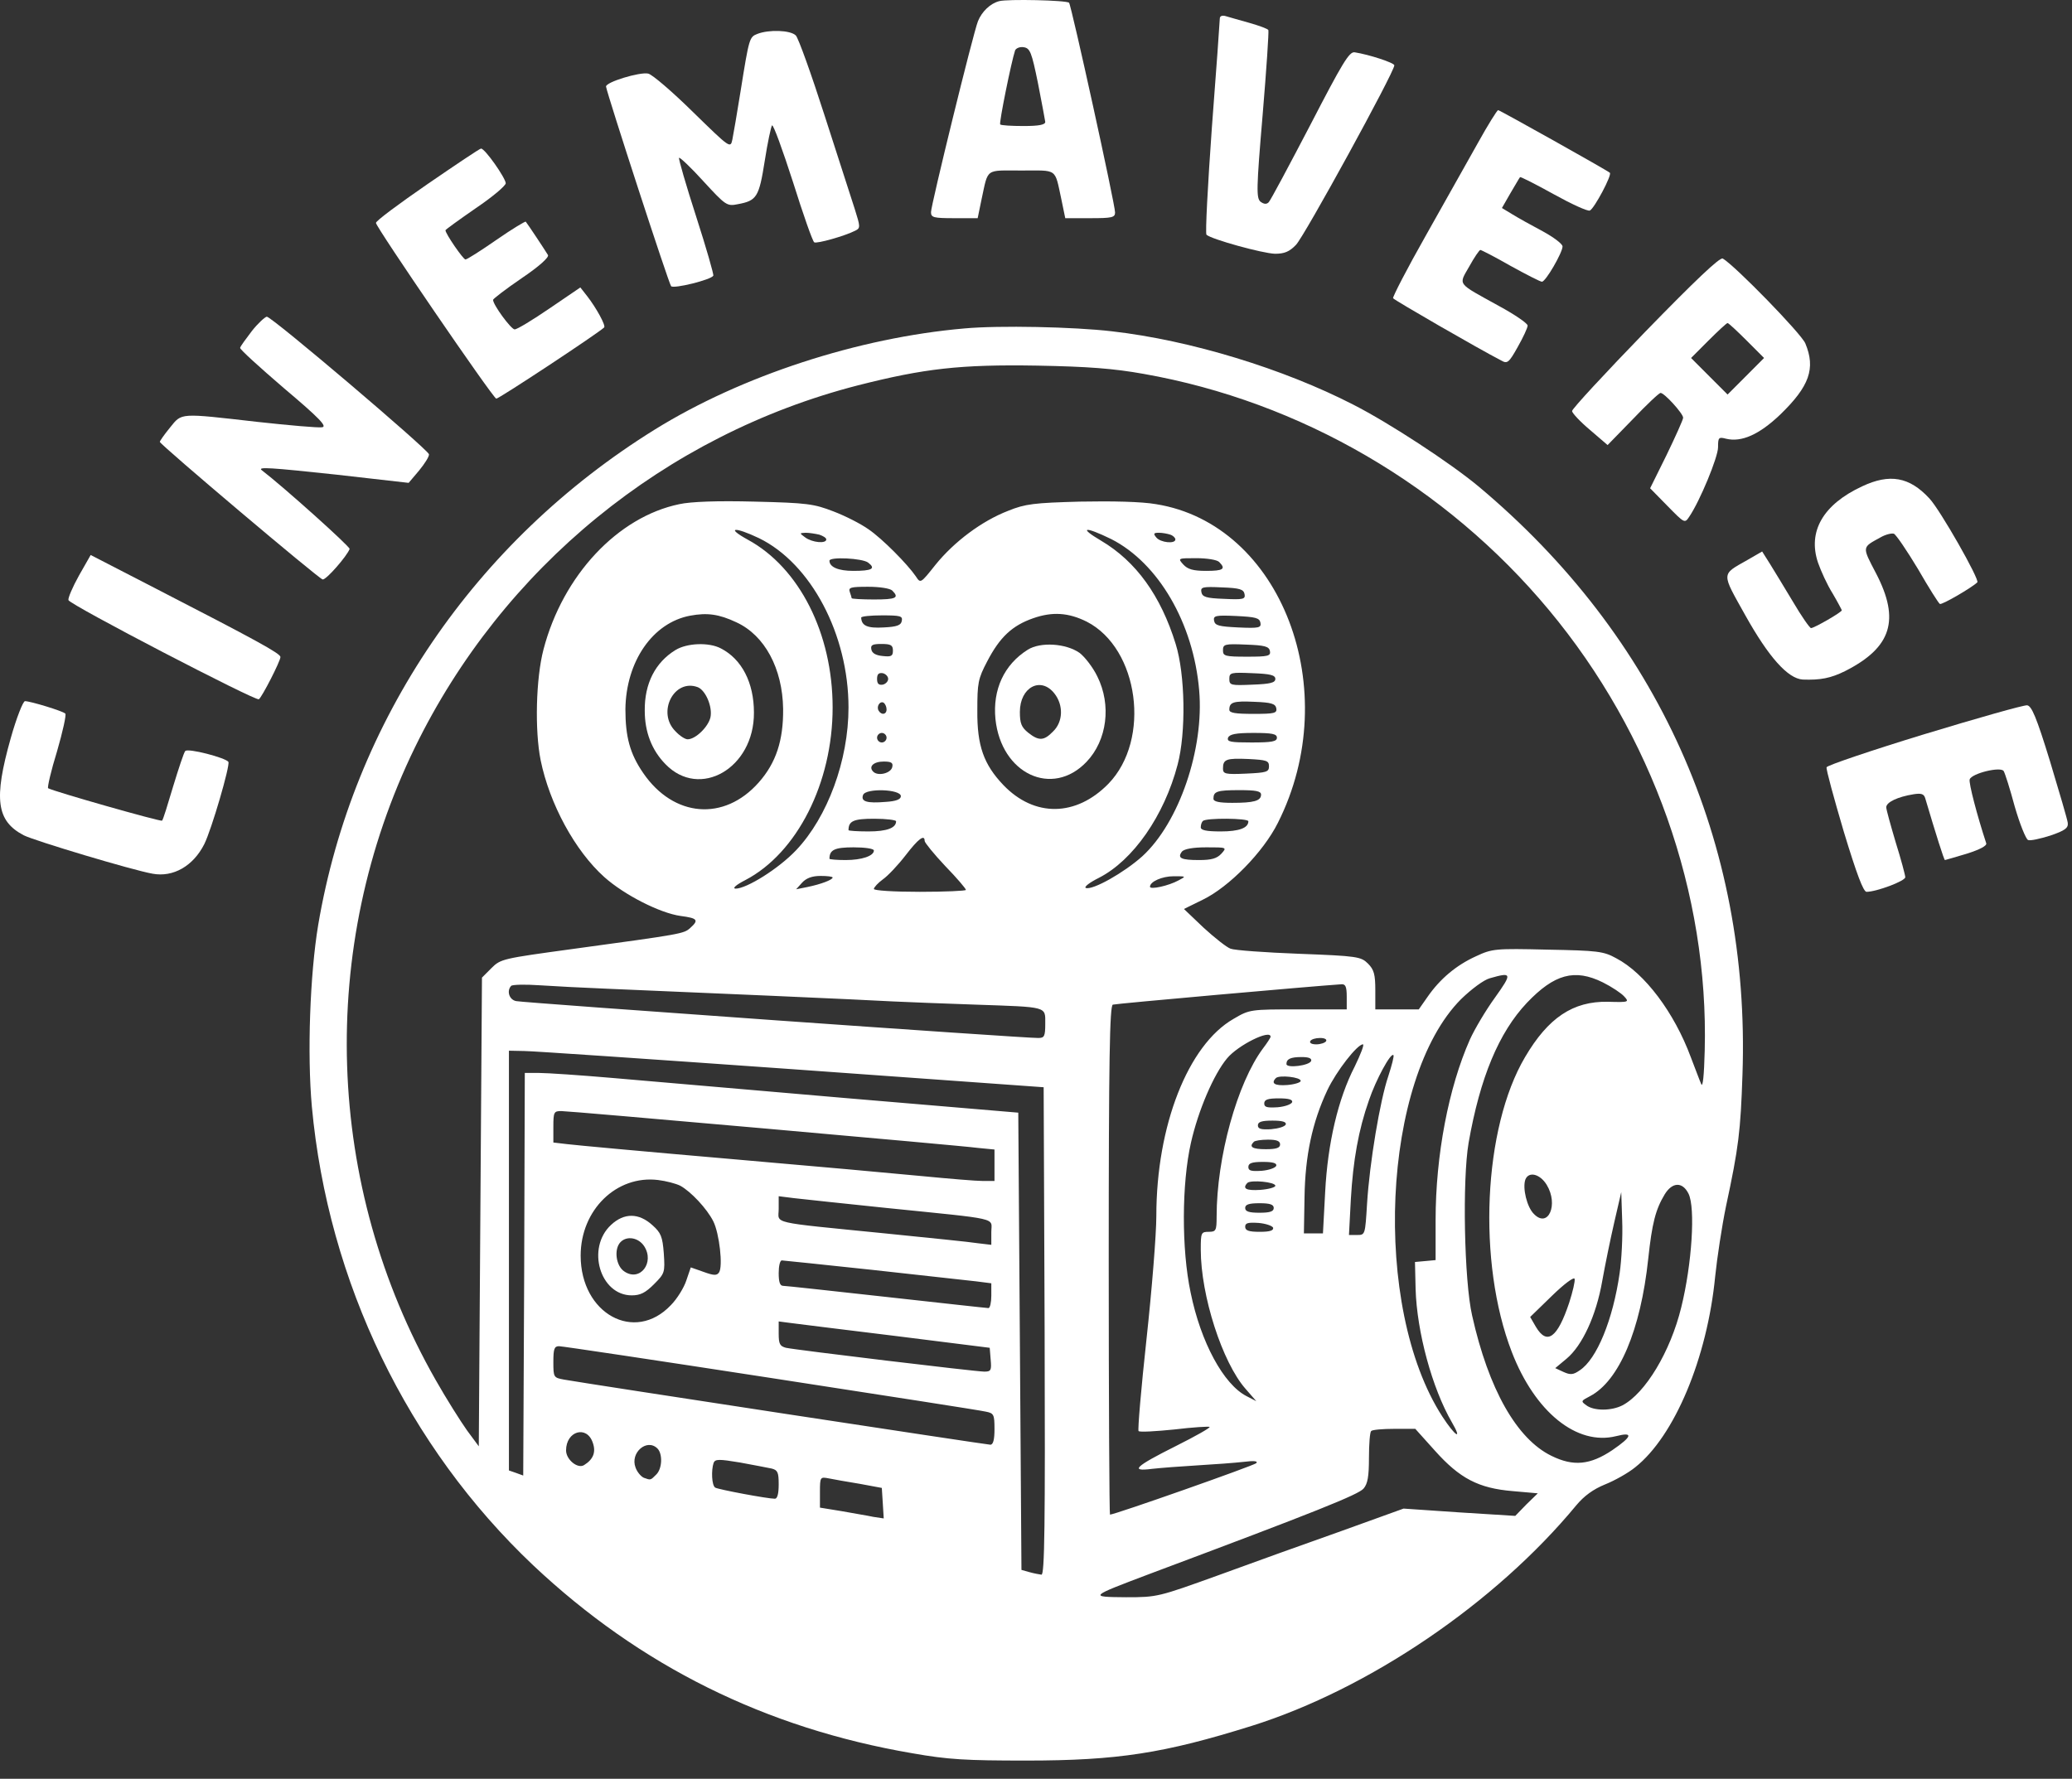<svg width="92" height="79" viewBox="0 0 92 79" fill="none" xmlns="http://www.w3.org/2000/svg">
<rect x="0" y="0" width="92" height="79" fill="#333333" stroke="none"/>
<path d="M44.368 0.051C43.973 0.15 43.593 0.517 43.424 0.94C43.212 1.462 41.338 9.111 41.338 9.421C41.338 9.661 41.451 9.69 42.367 9.69H43.41L43.579 8.871C43.889 7.446 43.72 7.573 45.354 7.573C46.989 7.573 46.82 7.446 47.13 8.871L47.299 9.69H48.412C49.37 9.69 49.511 9.661 49.511 9.436C49.511 9.069 47.566 0.22 47.468 0.122C47.355 0.009 44.734 -0.048 44.368 0.051ZM46.087 3.692C46.256 4.539 46.397 5.329 46.411 5.414C46.411 5.541 46.129 5.597 45.453 5.597C44.917 5.597 44.452 5.569 44.41 5.527C44.354 5.456 44.903 2.746 45.072 2.238C45.115 2.14 45.284 2.069 45.453 2.097C45.735 2.14 45.805 2.309 46.087 3.692Z" fill="white"/>
<path d="M54.161 0.827C54.161 0.926 54.006 3.099 53.809 5.668C53.626 8.222 53.513 10.367 53.569 10.424C53.767 10.621 56.063 11.256 56.613 11.27C57.022 11.27 57.247 11.185 57.543 10.875C57.909 10.508 61.911 3.198 61.911 2.902C61.911 2.789 60.784 2.422 60.15 2.323C59.91 2.281 59.6 2.803 58.177 5.555C57.233 7.361 56.416 8.899 56.331 8.984C56.232 9.083 56.12 9.069 55.965 8.956C55.782 8.786 55.782 8.405 56.063 5.103C56.232 3.085 56.345 1.392 56.317 1.335C56.289 1.279 55.908 1.138 55.457 1.011C55.02 0.884 54.541 0.757 54.415 0.714C54.26 0.672 54.161 0.714 54.161 0.827Z" fill="white"/>
<path d="M33.63 1.505C33.278 1.646 33.264 1.66 32.884 4.045C32.729 5.018 32.56 5.992 32.517 6.204C32.433 6.599 32.405 6.571 30.77 4.976C29.868 4.087 28.966 3.311 28.783 3.269C28.417 3.184 26.881 3.65 26.909 3.847C26.98 4.256 29.699 12.611 29.798 12.71C29.91 12.837 31.573 12.427 31.672 12.244C31.7 12.202 31.362 11.016 30.911 9.619C30.46 8.222 30.122 7.051 30.15 7.008C30.192 6.98 30.686 7.446 31.235 8.053C32.221 9.125 32.278 9.167 32.757 9.069C33.602 8.913 33.701 8.758 33.955 7.149C34.081 6.331 34.236 5.625 34.279 5.569C34.335 5.512 34.744 6.641 35.209 8.081C35.66 9.52 36.082 10.72 36.153 10.762C36.266 10.833 37.52 10.48 37.985 10.24C38.21 10.127 38.196 10.057 37.956 9.294C37.816 8.857 37.21 6.98 36.618 5.145C36.026 3.297 35.448 1.688 35.336 1.575C35.096 1.335 34.138 1.307 33.63 1.505Z" fill="white"/>
<path d="M65.631 6.331C65.18 7.135 64.137 8.984 63.306 10.466C62.475 11.934 61.827 13.19 61.855 13.246C61.911 13.331 65.645 15.49 66.66 16.012C66.927 16.167 66.998 16.111 67.392 15.405C67.632 14.982 67.829 14.558 67.829 14.46C67.829 14.361 67.251 13.966 66.547 13.585C64.659 12.54 64.757 12.681 65.237 11.835C65.462 11.425 65.687 11.101 65.73 11.101C65.772 11.101 66.378 11.411 67.068 11.806C67.759 12.188 68.393 12.512 68.463 12.512C68.632 12.512 69.379 11.214 69.379 10.946C69.379 10.833 68.985 10.536 68.492 10.268C68.012 10.014 67.406 9.676 67.153 9.52L66.688 9.238L67.068 8.575C67.28 8.222 67.463 7.897 67.491 7.869C67.519 7.841 68.181 8.18 68.971 8.617C69.76 9.055 70.492 9.393 70.591 9.351C70.788 9.266 71.591 7.756 71.479 7.672C71.352 7.559 66.589 4.891 66.519 4.891C66.477 4.891 66.068 5.541 65.631 6.331Z" fill="white"/>
<path d="M18.976 8.18C17.708 9.055 16.679 9.817 16.693 9.901C16.693 10.085 21.865 17.649 22.034 17.705C22.118 17.734 26.5 14.841 26.825 14.544C26.909 14.46 26.472 13.669 26.078 13.161L25.768 12.766L24.401 13.697C23.654 14.206 22.964 14.629 22.851 14.629C22.696 14.629 21.893 13.542 21.893 13.316C21.893 13.274 22.456 12.837 23.161 12.357C23.936 11.835 24.387 11.425 24.331 11.327C24.232 11.157 23.429 9.944 23.344 9.845C23.33 9.817 22.738 10.169 22.048 10.649C21.357 11.129 20.737 11.524 20.667 11.524C20.568 11.524 19.779 10.381 19.779 10.226C19.779 10.198 20.385 9.76 21.118 9.252C21.851 8.758 22.456 8.25 22.456 8.137C22.442 7.897 21.526 6.585 21.357 6.599C21.301 6.599 20.23 7.319 18.976 8.18Z" fill="white"/>
<path d="M73.057 14.728C71.267 16.576 69.802 18.157 69.802 18.256C69.802 18.34 70.154 18.721 70.591 19.088L71.38 19.766L72.507 18.609C73.113 17.974 73.663 17.451 73.733 17.451C73.902 17.451 74.734 18.369 74.734 18.552C74.734 18.637 74.395 19.385 74.001 20.203L73.268 21.685L74.029 22.461C74.79 23.237 74.804 23.252 75.001 22.955C75.481 22.25 76.284 20.302 76.284 19.865C76.284 19.427 76.312 19.399 76.636 19.484C77.326 19.653 78.115 19.3 79.046 18.411C80.342 17.155 80.624 16.365 80.159 15.25C79.975 14.812 77.045 11.806 76.495 11.482C76.368 11.411 75.283 12.441 73.057 14.728ZM77.552 15.123L78.327 15.899L77.51 16.718L76.707 17.522L75.903 16.718L75.086 15.899L75.861 15.123C76.284 14.7 76.664 14.347 76.707 14.347C76.749 14.347 77.129 14.7 77.552 15.123Z" fill="white"/>
<path d="M11.184 14.7C10.916 15.052 10.677 15.377 10.662 15.447C10.634 15.504 11.522 16.308 12.607 17.24C14.213 18.595 14.537 18.947 14.298 18.976C14.129 19.004 12.832 18.891 11.423 18.736C7.943 18.34 8.084 18.326 7.548 18.99C7.295 19.3 7.097 19.582 7.097 19.625C7.097 19.738 14.157 25.707 14.326 25.735C14.481 25.764 15.411 24.691 15.524 24.381C15.552 24.282 12.579 21.614 11.62 20.881C11.423 20.726 12.015 20.768 14.918 21.078L18.145 21.445L18.61 20.895C18.863 20.584 19.061 20.274 19.047 20.175C18.99 19.949 12.072 14.065 11.846 14.065C11.761 14.079 11.451 14.361 11.184 14.7Z" fill="white"/>
<path d="M42.818 14.587C38.111 14.996 32.926 16.689 29.079 19.074C21.076 24.042 15.665 32.015 14.129 41.075C13.762 43.277 13.636 46.819 13.847 49.148C14.566 56.938 18.102 64.248 23.682 69.526C28.417 73.985 33.983 76.751 40.507 77.866C42.099 78.148 42.888 78.191 45.566 78.191C49.624 78.191 51.695 77.866 55.57 76.653C60.784 75.015 66.406 71.191 69.985 66.859C70.337 66.435 70.746 66.139 71.267 65.927C71.69 65.758 72.296 65.419 72.606 65.165C74.353 63.782 75.805 60.31 76.157 56.684C76.242 55.865 76.453 54.468 76.636 53.579C77.2 50.954 77.284 50.248 77.369 47.708C77.721 37.406 73.606 28.261 65.645 21.6C64.391 20.556 61.672 18.778 60.093 17.974C56.993 16.379 52.851 15.109 49.37 14.714C47.679 14.516 44.368 14.445 42.818 14.587ZM50.779 16.605C57.74 17.832 64.194 21.586 68.773 27.09C73.367 32.608 75.875 39.678 75.692 46.664C75.664 47.765 75.607 48.315 75.537 48.146C75.466 47.99 75.269 47.454 75.072 46.946C74.339 44.97 73.029 43.22 71.76 42.557C71.197 42.247 70.943 42.218 68.717 42.176C66.392 42.12 66.251 42.134 65.532 42.472C64.659 42.868 63.94 43.474 63.391 44.265L62.996 44.829H62.038H61.066V43.983C61.066 43.277 61.009 43.065 60.742 42.797C60.431 42.487 60.276 42.458 57.684 42.36C56.176 42.303 54.809 42.204 54.64 42.134C54.471 42.077 53.936 41.654 53.442 41.202L52.569 40.37L53.4 39.961C54.57 39.396 56.092 37.844 56.74 36.545C59.713 30.646 56.895 23.28 51.329 22.391C50.681 22.278 49.384 22.25 47.947 22.278C45.918 22.334 45.523 22.377 44.762 22.687C43.593 23.139 42.367 24.056 41.535 25.086C40.873 25.919 40.873 25.919 40.662 25.594C40.295 25.058 39.182 23.929 38.562 23.506C38.224 23.266 37.534 22.913 37.012 22.715C36.139 22.377 35.843 22.334 33.504 22.278C31.869 22.235 30.672 22.278 30.164 22.391C27.43 22.955 24.993 25.552 24.133 28.84C23.795 30.124 23.739 32.439 24.006 33.765C24.401 35.699 25.528 37.787 26.839 38.959C27.727 39.749 29.305 40.553 30.221 40.68C30.982 40.779 31.038 40.864 30.643 41.217C30.361 41.471 30.277 41.485 25.416 42.148C22.33 42.571 22.231 42.585 21.822 42.995L21.4 43.418L21.329 53.833L21.259 64.234L20.737 63.528C20.456 63.133 19.822 62.131 19.342 61.284C14.425 52.648 14.086 42.092 18.427 33.187C22.316 25.213 29.53 19.314 38.097 17.113C41.042 16.365 42.635 16.181 46.059 16.238C48.299 16.28 49.441 16.365 50.779 16.605ZM33.701 23.901C36.012 25.03 37.675 28.177 37.675 31.423C37.675 33.765 36.745 36.291 35.35 37.759C34.575 38.578 33.151 39.467 32.658 39.467C32.503 39.453 32.687 39.297 33.095 39.086C35.392 37.886 36.97 34.767 36.97 31.423C36.97 28.134 35.49 25.213 33.208 23.971C32.207 23.421 32.602 23.379 33.701 23.901ZM49.342 23.943C51.427 25.002 52.992 27.669 53.245 30.66C53.471 33.257 52.357 36.531 50.723 38.027C49.906 38.761 48.525 39.537 48.215 39.438C48.116 39.396 48.37 39.198 48.792 38.987C50.314 38.211 51.695 36.221 52.287 33.963C52.667 32.537 52.625 29.955 52.202 28.6C51.54 26.455 50.441 24.931 48.891 24.014C47.862 23.407 48.158 23.364 49.342 23.943ZM36.378 23.745C36.547 23.802 36.688 23.887 36.688 23.957C36.688 24.155 36.068 24.098 35.758 23.872C35.49 23.675 35.49 23.675 35.772 23.661C35.927 23.661 36.195 23.703 36.378 23.745ZM51.963 23.745C52.09 23.788 52.188 23.887 52.188 23.957C52.188 24.169 51.526 24.098 51.343 23.872C51.202 23.703 51.216 23.661 51.456 23.661C51.611 23.661 51.836 23.703 51.963 23.745ZM38.548 24.987C38.901 25.256 38.717 25.354 37.886 25.354C37.224 25.354 36.829 25.185 36.829 24.903C36.829 24.719 38.295 24.79 38.548 24.987ZM54.133 24.959C54.443 25.27 54.316 25.354 53.555 25.354C52.977 25.354 52.738 25.284 52.541 25.072C52.287 24.79 52.301 24.79 53.118 24.79C53.583 24.79 54.034 24.86 54.133 24.959ZM39.619 26.229C39.943 26.554 39.788 26.624 38.802 26.624C38.267 26.624 37.816 26.596 37.816 26.568C37.816 26.54 37.773 26.413 37.731 26.286C37.66 26.088 37.787 26.06 38.548 26.06C39.056 26.06 39.52 26.131 39.619 26.229ZM55.26 26.384C55.302 26.61 55.218 26.639 54.344 26.596C53.555 26.568 53.386 26.512 53.344 26.3C53.301 26.074 53.386 26.046 54.26 26.088C55.049 26.116 55.218 26.173 55.26 26.384ZM32.701 27.64C33.955 28.219 34.744 29.687 34.772 31.479C34.786 32.876 34.462 33.878 33.687 34.753C32.151 36.489 29.91 36.305 28.558 34.33C27.966 33.469 27.769 32.721 27.769 31.493C27.797 29.376 28.98 27.655 30.643 27.344C31.404 27.203 31.925 27.274 32.701 27.64ZM48.257 27.612C50.568 28.798 51.117 32.848 49.215 34.809C47.778 36.277 45.932 36.305 44.551 34.866C43.677 33.949 43.382 33.116 43.395 31.564C43.395 30.336 43.424 30.152 43.832 29.376C44.396 28.29 44.946 27.782 45.876 27.457C46.721 27.161 47.44 27.203 48.257 27.612ZM40.042 27.57C40.014 27.767 39.831 27.838 39.239 27.866C38.52 27.909 38.252 27.796 38.238 27.429C38.238 27.372 38.661 27.33 39.168 27.33C39.971 27.33 40.084 27.358 40.042 27.57ZM55.965 27.655C56.007 27.88 55.908 27.909 54.978 27.866C54.119 27.824 53.95 27.782 53.907 27.57C53.865 27.344 53.964 27.316 54.894 27.358C55.753 27.401 55.922 27.443 55.965 27.655ZM39.647 28.896C39.647 29.136 39.577 29.179 39.197 29.136C38.886 29.108 38.717 29.009 38.689 28.84C38.647 28.642 38.746 28.6 39.14 28.6C39.563 28.6 39.647 28.657 39.647 28.896ZM56.387 28.911C56.43 29.136 56.303 29.165 55.373 29.165C54.386 29.165 54.302 29.136 54.302 28.882C54.302 28.614 54.372 28.586 55.316 28.628C56.162 28.657 56.345 28.713 56.387 28.911ZM39.436 30.152C39.436 30.265 39.323 30.378 39.197 30.407C39.013 30.435 38.943 30.364 38.943 30.152C38.943 29.941 39.013 29.87 39.197 29.898C39.323 29.927 39.436 30.04 39.436 30.152ZM56.627 30.152C56.627 30.322 56.401 30.378 55.612 30.407C54.654 30.449 54.584 30.435 54.584 30.152C54.584 29.87 54.654 29.856 55.612 29.898C56.401 29.927 56.627 29.983 56.627 30.152ZM39.365 31.507C39.365 31.733 39.14 31.775 39.013 31.564C38.901 31.38 39.07 31.112 39.239 31.211C39.309 31.267 39.365 31.394 39.365 31.507ZM56.669 31.451C56.712 31.677 56.585 31.705 55.655 31.705C54.852 31.705 54.584 31.663 54.584 31.521C54.584 31.183 54.767 31.126 55.697 31.169C56.444 31.197 56.627 31.253 56.669 31.451ZM39.365 32.763C39.365 32.876 39.267 32.975 39.154 32.975C39.041 32.975 38.943 32.876 38.943 32.763C38.943 32.65 39.041 32.551 39.154 32.551C39.267 32.551 39.365 32.65 39.365 32.763ZM56.697 32.763C56.697 32.933 56.472 32.975 55.57 32.975C54.64 32.975 54.471 32.947 54.527 32.763C54.598 32.608 54.866 32.551 55.655 32.551C56.486 32.551 56.697 32.594 56.697 32.763ZM56.345 34.033C56.345 34.287 56.232 34.316 55.331 34.358C54.401 34.4 54.302 34.372 54.302 34.132C54.302 33.723 54.443 33.666 55.429 33.709C56.232 33.751 56.345 33.779 56.345 34.033ZM39.619 34.062C39.563 34.344 38.985 34.485 38.774 34.273C38.548 34.047 38.788 33.822 39.239 33.822C39.577 33.822 39.661 33.878 39.619 34.062ZM40 35.36C40 35.501 39.788 35.586 39.323 35.614C38.492 35.684 38.21 35.6 38.323 35.303C38.45 34.993 40 35.049 40 35.36ZM55.993 35.289C55.993 35.572 55.669 35.656 54.711 35.656C54.119 35.656 53.879 35.6 53.879 35.473C53.879 35.148 54.034 35.092 55.035 35.092C55.753 35.092 55.993 35.134 55.993 35.289ZM39.788 36.475C39.788 36.771 39.38 36.926 38.562 36.926C38.069 36.926 37.675 36.898 37.675 36.87C37.675 36.461 37.9 36.362 38.816 36.362C39.352 36.362 39.788 36.418 39.788 36.475ZM55.429 36.475C55.429 36.771 55.02 36.926 54.203 36.926C53.555 36.926 53.316 36.87 53.316 36.743C53.316 36.63 53.358 36.503 53.414 36.461C53.541 36.319 55.429 36.334 55.429 36.475ZM41.056 37.35C41.056 37.42 41.465 37.928 41.972 38.465C42.48 38.987 42.888 39.467 42.888 39.523C42.888 39.565 41.972 39.608 40.845 39.608C39.676 39.608 38.802 39.551 38.802 39.481C38.802 39.41 38.985 39.213 39.197 39.057C39.422 38.902 39.873 38.422 40.211 37.985C40.775 37.251 41.056 37.039 41.056 37.35ZM38.802 37.773C38.802 38.013 38.267 38.197 37.548 38.197C37.153 38.197 36.829 38.168 36.829 38.14C36.829 37.745 37.055 37.632 37.9 37.632C38.393 37.632 38.802 37.688 38.802 37.773ZM54.231 37.914C54.034 38.126 53.795 38.197 53.245 38.197C52.442 38.197 52.259 38.112 52.484 37.815C52.597 37.703 52.963 37.632 53.569 37.632C54.471 37.632 54.485 37.632 54.231 37.914ZM36.97 38.973C36.97 39.071 36.463 39.269 35.843 39.396L35.35 39.495L35.617 39.198C35.8 39.001 36.054 38.902 36.435 38.902C36.73 38.902 36.97 38.93 36.97 38.973ZM52.329 39.1C51.892 39.34 51.061 39.523 51.061 39.382C51.061 39.156 51.596 38.916 52.118 38.916C52.667 38.916 52.681 38.916 52.329 39.1ZM66.378 44.307C65.969 44.872 65.476 45.704 65.265 46.17C64.32 48.301 63.743 51.307 63.743 54.186V55.964L63.292 56.006L62.827 56.048L62.855 57.248C62.911 59.153 63.588 61.651 64.462 63.161C64.955 64.008 64.617 63.796 64.039 62.907C60.897 58.038 61.361 47.906 64.87 44.378C65.335 43.926 65.885 43.517 66.152 43.446C67.139 43.164 67.153 43.22 66.378 44.307ZM71.169 43.63C71.563 43.827 71.986 44.109 72.113 44.251C72.352 44.505 72.324 44.519 71.394 44.491C69.844 44.462 68.745 45.196 67.716 46.946C65.856 50.093 65.589 56.063 67.125 60.042C68.153 62.709 70.013 64.219 71.76 63.782C72.535 63.584 72.479 63.796 71.591 64.403C70.605 65.066 69.858 65.137 68.886 64.657C67.35 63.909 66.096 61.708 65.363 58.419C65.011 56.881 64.927 52.407 65.208 50.756C65.716 47.863 66.547 45.859 67.801 44.533C69.013 43.263 69.915 43.009 71.169 43.63ZM26.965 43.912C30.714 44.067 38.478 44.406 39.647 44.476C40.31 44.505 41.958 44.575 43.311 44.618C46.552 44.73 46.411 44.688 46.411 45.464C46.411 46.029 46.369 46.099 46.101 46.099C45.537 46.114 23.245 44.533 22.922 44.462C22.611 44.406 22.485 44.011 22.696 43.785C22.752 43.728 23.316 43.714 23.936 43.757C24.556 43.799 25.923 43.87 26.965 43.912ZM59.797 44.265V44.829H57.656C55.514 44.829 55.486 44.829 54.767 45.253C52.752 46.41 51.343 49.994 51.343 54.002C51.343 54.821 51.145 57.276 50.906 59.478C50.666 61.679 50.511 63.514 50.554 63.556C50.596 63.613 51.315 63.57 52.146 63.486C52.963 63.387 53.668 63.345 53.71 63.373C53.738 63.415 53.062 63.796 52.217 64.219C50.385 65.137 50.159 65.363 51.145 65.236C51.526 65.193 52.442 65.123 53.175 65.08C53.907 65.038 54.837 64.968 55.218 64.925C55.669 64.869 55.866 64.883 55.782 64.982C55.669 65.094 49.497 67.268 49.285 67.268C49.257 67.268 49.229 62.187 49.229 55.978C49.229 47.059 49.272 44.66 49.412 44.618C49.539 44.575 58.261 43.799 59.558 43.714C59.741 43.7 59.797 43.813 59.797 44.265ZM56.416 46.043C56.416 46.085 56.261 46.325 56.077 46.565C54.936 48.103 54.02 51.392 54.02 54.031C54.02 54.651 53.992 54.708 53.668 54.708C53.33 54.708 53.316 54.75 53.316 55.498C53.316 57.544 54.274 60.508 55.302 61.679L55.782 62.23L55.345 62.004C54.33 61.482 53.316 59.619 52.865 57.403C52.456 55.47 52.47 52.563 52.879 50.756C53.203 49.317 53.893 47.708 54.485 47.002C54.978 46.41 56.416 45.704 56.416 46.043ZM58.882 46.24C58.839 46.311 58.642 46.382 58.445 46.382C58.247 46.382 58.135 46.325 58.177 46.24C58.219 46.156 58.416 46.099 58.614 46.099C58.811 46.099 58.924 46.156 58.882 46.24ZM60.15 47.37C59.417 48.795 58.952 50.756 58.839 52.944L58.741 54.778H58.318H57.895L57.923 53.156C57.952 51.335 58.261 49.853 58.938 48.414C59.332 47.581 60.262 46.382 60.516 46.382C60.587 46.382 60.417 46.819 60.15 47.37ZM35.138 47.482L46.34 48.287L46.383 59.125C46.411 67.748 46.383 69.949 46.242 69.935C46.143 69.921 45.904 69.879 45.706 69.822L45.354 69.723L45.284 59.577L45.213 49.416L37.534 48.767C33.306 48.4 28.671 48.005 27.219 47.877C25.768 47.751 24.288 47.652 23.936 47.652H23.302L23.274 56.599L23.232 65.532L22.922 65.419L22.597 65.306V55.978V46.664L23.274 46.678C23.64 46.678 28.98 47.045 35.138 47.482ZM61.643 47.793C61.277 48.865 60.812 51.631 60.699 53.466C60.615 54.835 60.615 54.849 60.262 54.849H59.896L59.98 53.254C60.079 51.547 60.319 50.178 60.784 48.865C61.094 47.948 61.756 46.734 61.869 46.861C61.911 46.89 61.798 47.313 61.643 47.793ZM58.219 47.115C58.149 47.327 57.12 47.454 57.12 47.257C57.12 47.031 57.303 46.946 57.797 46.946C58.106 46.946 58.247 47.002 58.219 47.115ZM57.754 48.005C57.754 48.075 57.486 48.16 57.162 48.188C56.599 48.23 56.416 48.117 56.655 47.877C56.81 47.736 57.754 47.835 57.754 48.005ZM57.374 48.95C57.331 49.049 57.05 49.148 56.726 49.176C56.261 49.204 56.134 49.176 56.134 49.007C56.134 48.837 56.289 48.781 56.782 48.781C57.233 48.781 57.402 48.837 57.374 48.95ZM33.983 50.121C38.76 50.545 43.015 50.926 43.424 50.982L44.157 51.053V51.758V52.45H43.635C43.339 52.45 42.156 52.351 40.986 52.238C39.831 52.125 35.927 51.773 32.32 51.462C28.713 51.152 25.5 50.855 25.176 50.813L24.57 50.742V50.037C24.57 49.388 24.598 49.345 24.922 49.345C25.12 49.345 29.192 49.698 33.983 50.121ZM57.092 49.938C57.05 50.037 56.768 50.121 56.444 50.15C55.993 50.178 55.852 50.136 55.852 49.98C55.852 49.825 56.021 49.769 56.5 49.769C56.937 49.769 57.12 49.825 57.092 49.938ZM56.838 50.827C56.838 50.982 56.669 51.039 56.204 51.039C55.612 51.039 55.443 50.94 55.669 50.714C55.711 50.658 56.007 50.615 56.303 50.615C56.683 50.615 56.838 50.672 56.838 50.827ZM56.669 51.773C56.627 51.871 56.345 51.97 56.021 51.998C55.556 52.026 55.429 51.998 55.429 51.829C55.429 51.66 55.584 51.603 56.077 51.603C56.528 51.603 56.697 51.66 56.669 51.773ZM68.675 52.619C69.21 53.494 68.745 54.567 68.111 53.918C67.801 53.621 67.59 52.76 67.731 52.379C67.886 52.012 68.379 52.139 68.675 52.619ZM30.206 52.662C30.672 52.916 31.39 53.678 31.672 54.242C31.94 54.778 32.109 56.246 31.925 56.514C31.827 56.655 31.7 56.655 31.235 56.486L30.672 56.288L30.474 56.867C30.375 57.178 30.066 57.685 29.784 57.968C28.177 59.661 25.782 58.349 25.782 55.766C25.782 53.734 27.374 52.182 29.22 52.407C29.572 52.45 30.009 52.563 30.206 52.662ZM56.627 52.662C56.627 52.732 56.331 52.817 55.965 52.845C55.331 52.887 55.147 52.789 55.387 52.535C55.542 52.393 56.627 52.492 56.627 52.662ZM74.973 53.014C75.283 53.635 75.128 56.133 74.649 58.067C74.17 60.028 73.057 61.877 72.042 62.413C71.549 62.667 70.774 62.667 70.436 62.413C70.182 62.23 70.197 62.216 70.605 62.004C71.887 61.327 72.846 59.083 73.184 55.907C73.353 54.327 73.508 53.72 73.916 53.043C74.255 52.492 74.706 52.478 74.973 53.014ZM71.915 56.542C71.62 58.603 70.901 60.367 70.14 60.861C69.858 61.058 69.731 61.072 69.421 60.931L69.055 60.762L69.562 60.339C70.253 59.76 70.873 58.434 71.141 56.895C71.267 56.19 71.507 55.018 71.676 54.285L71.986 52.944L72.028 54.214C72.056 54.905 72 55.964 71.915 56.542ZM39.365 53.649C44.495 54.172 44.016 54.059 44.016 54.722V55.286L43.424 55.216C43.086 55.159 41.24 54.976 39.295 54.778C34.081 54.256 34.575 54.369 34.575 53.692V53.127L35.251 53.212C35.617 53.254 37.463 53.452 39.365 53.649ZM56.556 53.649C56.556 53.805 56.387 53.861 55.922 53.861C55.457 53.861 55.288 53.805 55.288 53.649C55.288 53.494 55.457 53.438 55.922 53.438C56.387 53.438 56.556 53.494 56.556 53.649ZM56.528 54.524C56.556 54.651 56.387 54.708 55.937 54.708C55.443 54.708 55.288 54.651 55.288 54.482C55.288 54.313 55.415 54.285 55.88 54.313C56.204 54.341 56.486 54.44 56.528 54.524ZM38.76 56.401C40.916 56.641 42.973 56.867 43.353 56.909L44.016 56.994V57.544C44.016 57.841 43.959 58.095 43.889 58.095C43.818 58.095 41.789 57.869 39.365 57.601C36.942 57.333 34.885 57.107 34.772 57.107C34.631 57.107 34.575 56.938 34.575 56.542C34.575 56.232 34.631 55.978 34.715 55.978C34.786 55.978 36.618 56.175 38.76 56.401ZM69.675 57.855C69.154 59.421 68.689 59.76 68.195 58.927L67.942 58.49L68.9 57.559C69.45 57.022 69.886 56.698 69.915 56.797C69.943 56.895 69.83 57.375 69.675 57.855ZM39.788 59.337L43.945 59.859L43.987 60.381C44.03 60.861 44.002 60.917 43.706 60.917C43.325 60.917 35.364 59.958 34.899 59.859C34.631 59.788 34.575 59.69 34.575 59.238V58.688L35.11 58.758C35.392 58.8 37.506 59.054 39.788 59.337ZM34.236 61.2C39.267 61.976 43.551 62.639 43.776 62.695C44.128 62.766 44.157 62.822 44.157 63.472C44.157 63.937 44.1 64.163 43.973 64.163C43.818 64.163 26.148 61.468 25.035 61.27C24.584 61.185 24.57 61.171 24.57 60.494C24.57 59.901 24.612 59.788 24.824 59.788C24.965 59.788 29.192 60.423 34.236 61.2ZM63.715 64.431C64.814 65.659 65.645 66.097 67.167 66.224L68.28 66.322L67.773 66.816L67.28 67.324L64.8 67.169L62.32 67L59.544 68.002C58.022 68.538 55.556 69.427 54.09 69.963C51.427 70.923 51.385 70.937 50.004 70.937C48.327 70.923 48.342 70.923 51.103 69.879C58.416 67.141 60.319 66.379 60.544 66.111C60.727 65.899 60.784 65.574 60.784 64.742C60.784 64.135 60.826 63.599 60.882 63.556C60.925 63.5 61.39 63.458 61.911 63.458H62.841L63.715 64.431ZM26.317 64.064C26.472 64.488 26.346 64.812 25.937 65.066C25.655 65.25 25.134 64.826 25.134 64.417C25.134 63.556 26.05 63.288 26.317 64.064ZM29.192 64.332C29.431 64.572 29.403 65.236 29.136 65.49C28.882 65.744 28.896 65.744 28.586 65.631C28.459 65.574 28.29 65.377 28.22 65.179C27.966 64.516 28.727 63.867 29.192 64.332ZM34.265 65.222C34.532 65.292 34.575 65.391 34.575 65.927C34.575 66.336 34.518 66.562 34.406 66.562C34.081 66.562 31.897 66.153 31.756 66.068C31.602 65.969 31.573 65.306 31.686 64.968C31.756 64.798 31.925 64.798 32.855 64.953C33.447 65.066 34.081 65.179 34.265 65.222ZM38.168 65.899L39.154 66.082L39.197 66.76L39.239 67.437L38.774 67.367C38.52 67.31 37.886 67.211 37.365 67.113L36.407 66.957V66.266C36.407 65.588 36.42 65.588 36.801 65.659C37.012 65.701 37.632 65.814 38.168 65.899Z" fill="white"/>
<path d="M29.995 28.868C29.093 29.419 28.614 30.364 28.628 31.564C28.628 32.509 28.938 33.314 29.544 33.935C31.066 35.515 33.49 34.118 33.476 31.648C33.476 30.322 32.94 29.277 32.01 28.798C31.475 28.515 30.502 28.558 29.995 28.868ZM30.982 30.519C31.334 30.66 31.644 31.394 31.545 31.86C31.447 32.283 30.883 32.834 30.531 32.834C30.418 32.834 30.178 32.679 29.995 32.481C29.15 31.648 29.925 30.124 30.982 30.519Z" fill="white"/>
<path d="M45.636 28.854C44.579 29.517 44.072 30.632 44.199 31.931C44.452 34.372 46.721 35.431 48.243 33.836C49.159 32.876 49.356 31.31 48.722 30.04C48.525 29.63 48.158 29.165 47.933 28.995C47.327 28.572 46.2 28.501 45.636 28.854ZM46.82 30.802C47.228 31.324 47.2 32.058 46.763 32.481C46.355 32.904 46.129 32.919 45.65 32.538C45.354 32.297 45.284 32.128 45.284 31.62C45.284 30.519 46.214 30.026 46.82 30.802Z" fill="white"/>
<path d="M27.135 54.397C26.021 55.428 26.642 57.53 28.05 57.53C28.431 57.53 28.657 57.417 29.037 57.036C29.516 56.557 29.53 56.514 29.474 55.667C29.417 54.919 29.347 54.75 28.966 54.411C28.36 53.861 27.712 53.861 27.135 54.397ZM28.6 55.343C29.079 56.077 28.417 56.938 27.727 56.472C27.346 56.232 27.247 55.47 27.557 55.159C27.839 54.877 28.346 54.962 28.6 55.343Z" fill="white"/>
<path d="M82.681 21.6C80.948 22.405 80.257 23.604 80.722 24.987C80.849 25.354 81.131 25.975 81.371 26.356C81.596 26.737 81.779 27.09 81.779 27.104C81.779 27.189 80.553 27.895 80.412 27.895C80.356 27.895 79.99 27.372 79.609 26.723C79.229 26.088 78.764 25.326 78.581 25.03L78.242 24.493L77.58 24.875C76.411 25.538 76.425 25.411 77.496 27.33C78.538 29.193 79.384 30.138 80.046 30.181C80.821 30.209 81.286 30.124 81.934 29.8C83.992 28.755 84.372 27.528 83.301 25.467C82.667 24.253 82.667 24.324 83.512 23.858C83.738 23.731 83.992 23.675 84.09 23.703C84.189 23.745 84.668 24.451 85.161 25.27C85.64 26.102 86.077 26.794 86.133 26.822C86.218 26.878 87.571 26.088 87.796 25.862C87.909 25.749 86.147 22.645 85.668 22.137C84.781 21.177 83.907 21.022 82.681 21.6Z" fill="white"/>
<path d="M3.504 25.566C3.222 26.074 3.011 26.568 3.039 26.653C3.11 26.864 11.339 31.14 11.494 31.056C11.635 30.957 12.452 29.362 12.452 29.179C12.452 29.023 11.367 28.431 6.928 26.145L4.026 24.649L3.504 25.566Z" fill="white"/>
<path d="M0.475 32.791C-0.286 35.487 -0.159 36.461 1.052 37.096C1.517 37.336 5.886 38.648 6.773 38.803C7.689 38.973 8.577 38.465 9.07 37.491C9.394 36.842 10.226 33.991 10.141 33.836C10.014 33.652 8.337 33.215 8.225 33.356C8.168 33.412 7.929 34.132 7.689 34.922C7.45 35.727 7.238 36.418 7.196 36.447C7.14 36.503 2.377 35.148 2.137 35.007C2.095 34.979 2.264 34.231 2.532 33.37C2.786 32.495 2.955 31.733 2.898 31.691C2.786 31.578 1.348 31.14 1.109 31.14C1.024 31.14 0.728 31.888 0.475 32.791Z" fill="white"/>
<path d="M85.443 32.608C83.09 33.328 81.131 33.991 81.103 34.076C81.075 34.16 81.427 35.445 81.864 36.926C82.442 38.831 82.737 39.608 82.878 39.608C83.315 39.608 84.597 39.128 84.597 38.959C84.597 38.874 84.414 38.182 84.175 37.42C83.949 36.658 83.752 35.953 83.752 35.854C83.752 35.628 84.259 35.388 84.964 35.275C85.316 35.219 85.429 35.261 85.485 35.459C85.95 37.025 86.317 38.197 86.359 38.197C86.373 38.197 86.81 38.069 87.331 37.914C87.909 37.731 88.233 37.561 88.191 37.449C87.796 36.249 87.401 34.753 87.458 34.612C87.556 34.344 88.839 34.033 88.966 34.245C89.022 34.33 89.247 35.035 89.459 35.826C89.684 36.602 89.952 37.265 90.05 37.307C90.149 37.35 90.586 37.251 91.037 37.11C91.699 36.884 91.84 36.771 91.812 36.545C91.798 36.404 91.431 35.162 91.023 33.807C90.417 31.832 90.206 31.352 90.008 31.324C89.853 31.31 87.81 31.888 85.443 32.608Z" fill="white"/>
</svg>
